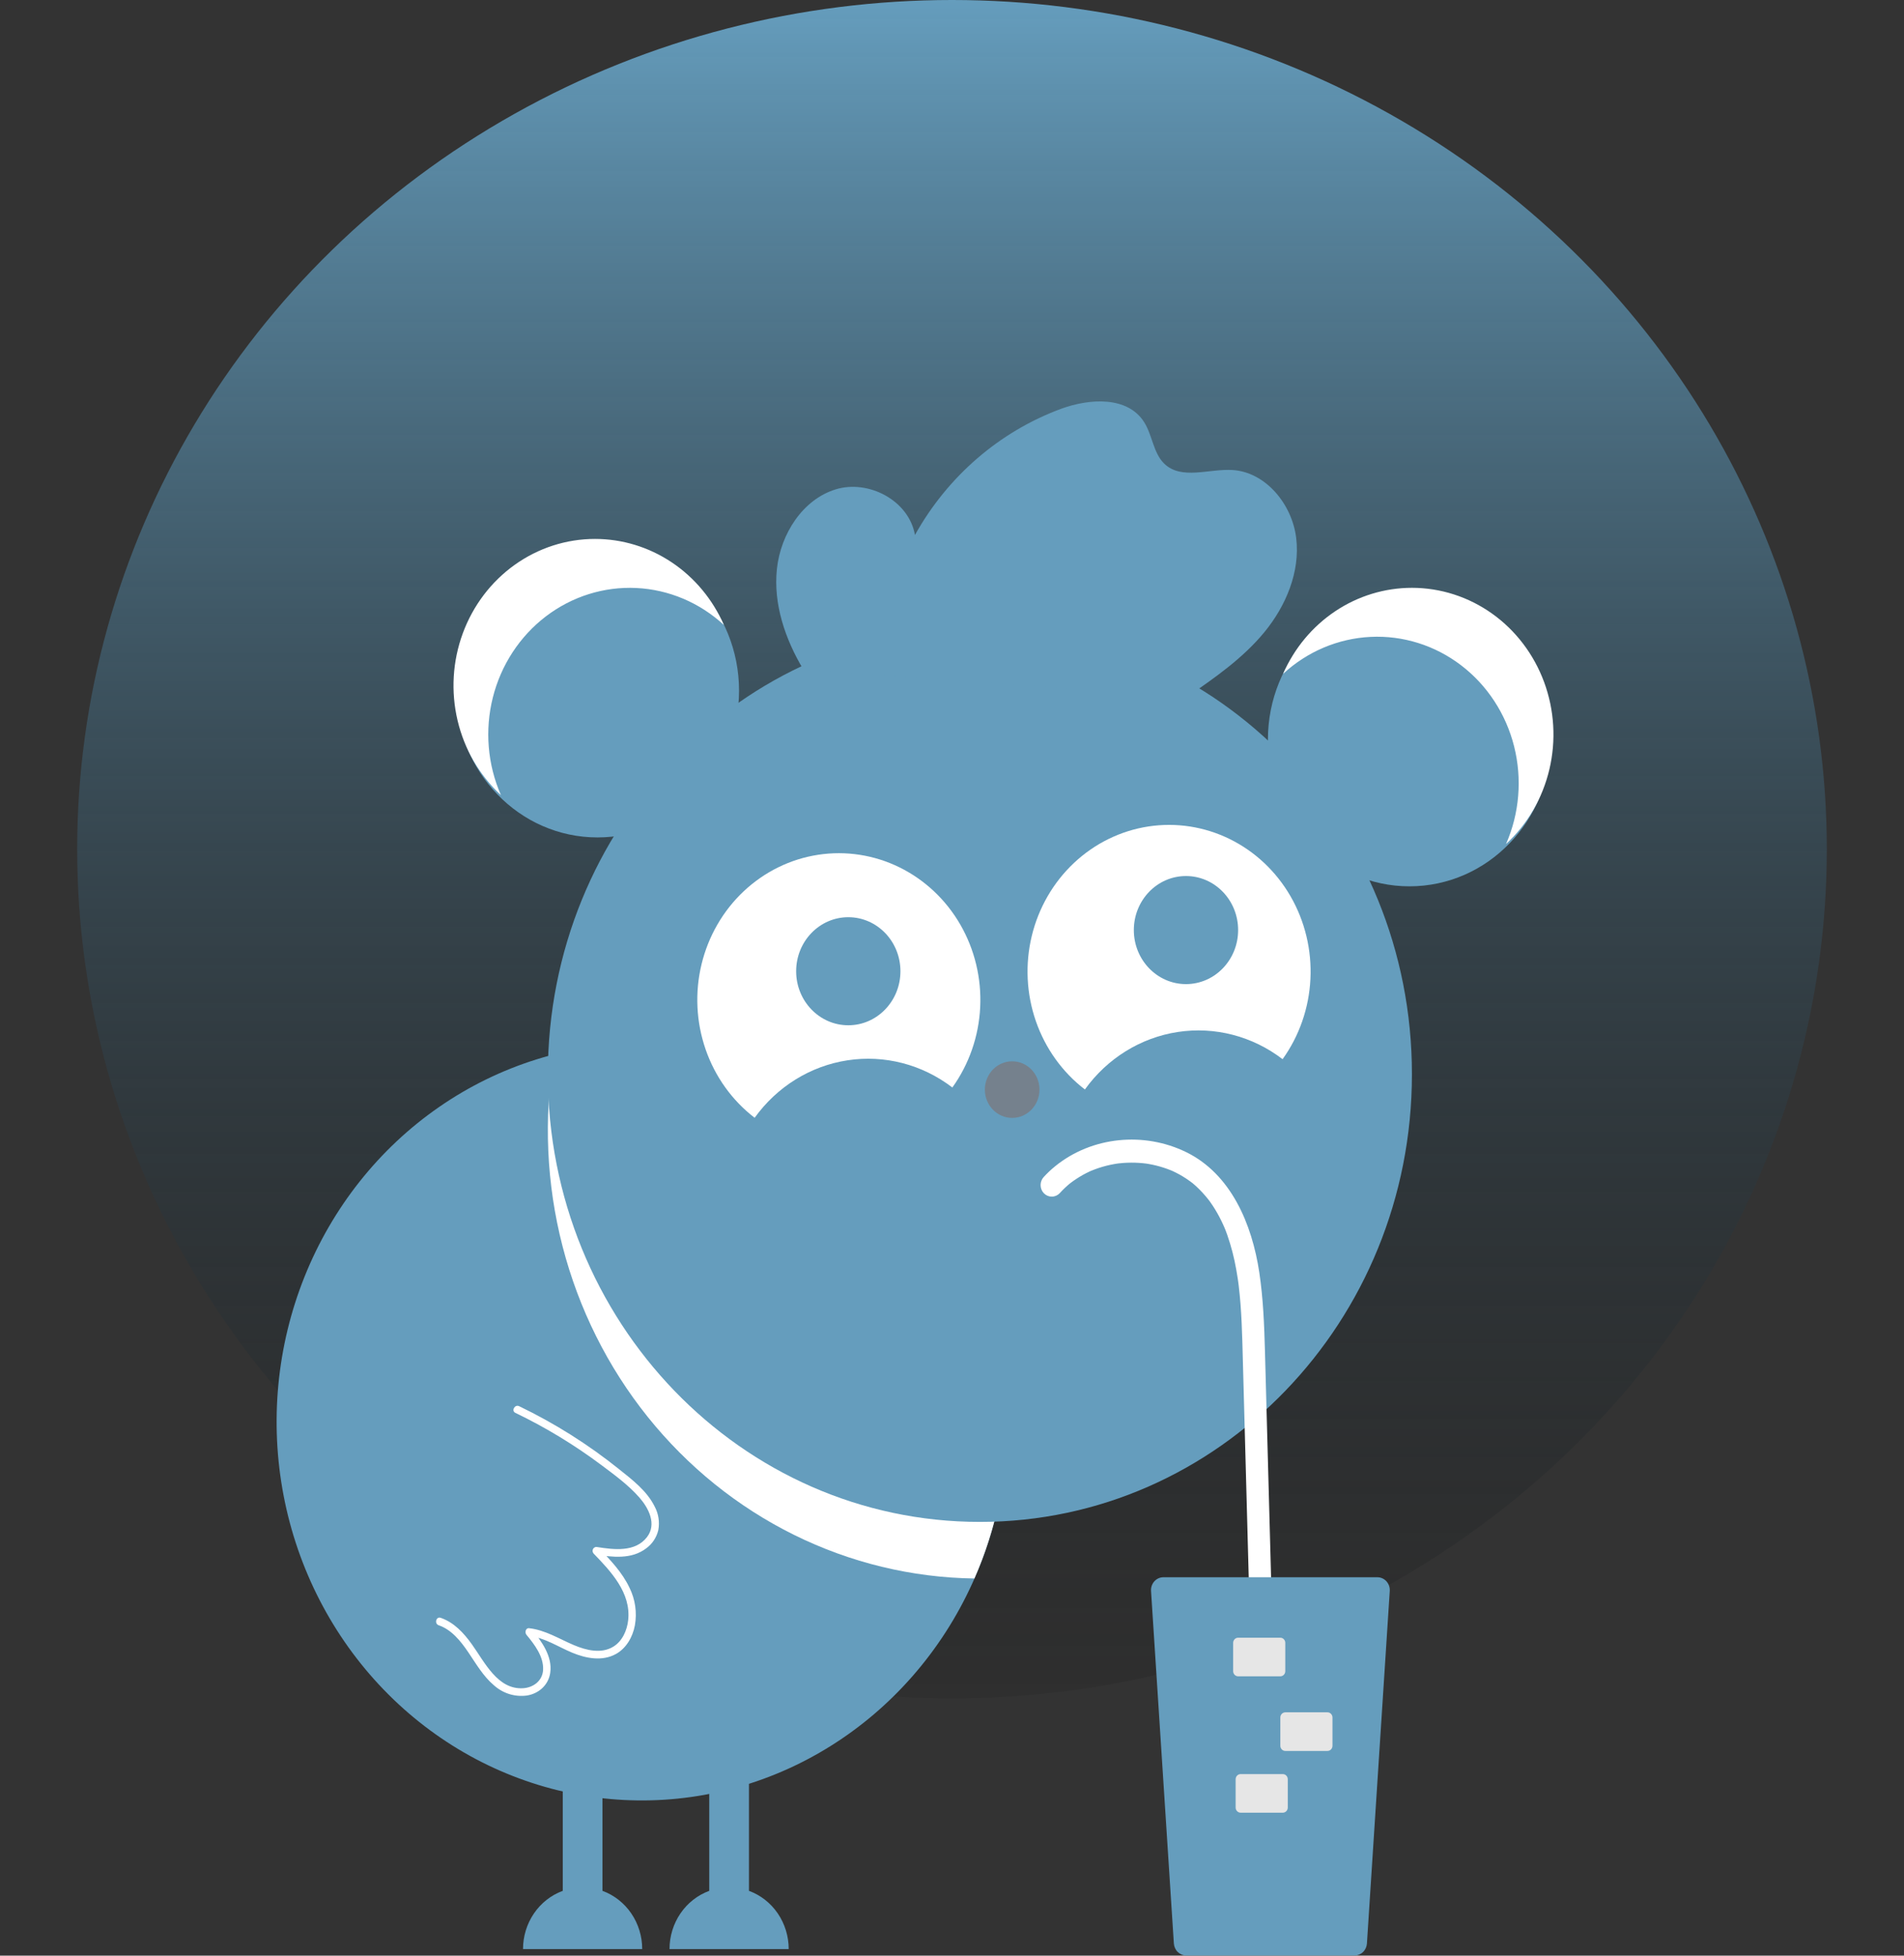 <svg width="740" height="760" viewBox="0 0 740 760" fill="none" xmlns="http://www.w3.org/2000/svg">
<rect x="0" y="0" width="740" height="760" fill="#333333" stroke="none"/>
<g id="CAT">
<ellipse id="Ellipse 1" cx="370" cy="330" rx="340" ry="330" fill="url(#paint0_linear)"/>
<g id="BODY">
<path id="Vector" d="M232.227 325.437C262.606 325.437 287.233 299.917 287.233 268.437C287.233 236.956 262.606 211.437 232.227 211.437C201.848 211.437 177.221 236.956 177.221 268.437C177.221 299.917 201.848 325.437 232.227 325.437Z" fill="#659dbd"/>
<path id="Vector_2" d="M547.788 344.437C578.167 344.437 602.794 318.917 602.794 287.437C602.794 255.956 578.167 230.437 547.788 230.437C517.409 230.437 492.782 255.956 492.782 287.437C492.782 318.917 517.409 344.437 547.788 344.437Z" fill="#659dbd"/>
<path id="Vector_3" d="M548.752 228.437C538.187 228.437 527.845 231.59 518.963 237.52C510.082 243.45 503.036 251.905 498.669 261.875C508.085 253.183 520.098 248.109 532.695 247.501C545.291 246.894 557.707 250.791 567.861 258.539C578.015 266.288 585.292 277.417 588.471 290.062C591.651 302.707 590.54 316.101 585.326 327.998C593.655 320.316 599.534 310.192 602.183 298.968C604.833 287.744 604.127 275.951 600.161 265.152C596.194 254.354 589.153 245.059 579.972 238.502C570.791 231.945 559.903 228.435 548.752 228.437V228.437Z" fill="white"/>
<path id="Vector_4" d="M231.262 209.437C241.827 209.437 252.169 212.59 261.051 218.52C269.933 224.45 276.978 232.905 281.345 242.875C271.929 234.183 259.916 229.109 247.32 228.501C234.723 227.894 222.308 231.791 212.153 239.539C201.999 247.288 194.722 258.417 191.543 271.062C188.363 283.707 189.474 297.101 194.689 308.998C186.359 301.316 180.48 291.192 177.831 279.968C175.181 268.744 175.887 256.951 179.854 246.152C183.821 235.354 190.861 226.059 200.043 219.502C209.224 212.945 220.111 209.435 231.262 209.437V209.437Z" fill="white"/>
<path id="Vector_5" d="M391.455 552.436C391.478 581.544 383.168 610.005 367.577 634.217C351.985 658.429 329.813 677.305 303.866 688.455C277.919 699.605 249.363 702.529 221.812 696.856C194.261 691.183 168.953 677.169 149.091 656.586C129.229 636.004 115.705 609.779 110.23 581.229C104.756 552.679 107.577 523.088 118.337 496.201C129.097 469.313 147.312 446.337 170.677 430.181C194.043 414.024 221.508 405.413 249.597 405.436C268.244 405.371 286.719 409.129 303.959 416.493C321.198 423.857 336.861 434.683 350.047 448.346C363.232 462.009 373.679 478.24 380.785 496.105C387.892 513.969 391.518 533.114 391.455 552.436Z" fill="#659dbd"/>
<path id="Vector_6" d="M391.455 552.437C391.482 573.479 387.134 594.281 378.707 613.427C354.417 613.09 330.487 607.299 308.565 596.454C286.643 585.609 267.251 569.967 251.725 550.607C236.199 531.247 224.909 508.628 218.632 484.31C212.356 459.992 211.242 434.553 215.368 409.747C236.275 404.384 258.085 404.021 279.148 408.684C300.21 413.348 319.972 422.916 336.938 436.664C353.904 450.412 367.63 467.981 377.075 488.038C386.52 508.096 391.438 530.118 391.455 552.437V552.437Z" fill="white"/>
<path id="Vector_7" d="M380.84 591.437C473.576 591.437 548.753 513.534 548.753 417.437C548.753 321.339 473.576 243.437 380.84 243.437C288.104 243.437 212.927 321.339 212.927 417.437C212.927 513.534 288.104 591.437 380.84 591.437Z" fill="#659dbd"/>
<path id="Vector_8" d="M234.157 734.808V686.437H218.717V734.808C214.201 736.463 210.292 739.527 207.527 743.58C204.762 747.632 203.277 752.473 203.276 757.436V757.437H249.597V757.436C249.597 752.473 248.112 747.632 245.347 743.58C242.582 739.527 238.672 736.463 234.157 734.808V734.808Z" fill="#659dbd"/>
<path id="Vector_9" d="M291.093 734.808V686.437H275.653V734.808C271.138 736.463 267.229 739.527 264.464 743.58C261.698 747.632 260.213 752.473 260.213 757.436V757.437H306.534V757.436C306.533 752.473 305.048 747.632 302.283 743.58C299.518 739.527 295.609 736.463 291.093 734.808V734.808Z" fill="#659dbd"/>
<path id="Vector_10" d="M312.19 260.123C305.194 248.451 300.495 234.74 301.951 221.083C303.407 207.426 312.04 194.099 324.751 190.185C337.461 186.271 353.206 194.38 355.602 207.894C368.332 185.085 388.47 167.706 412.421 158.857C423.529 154.801 438.292 153.881 444.716 164.112C447.895 169.175 448.235 176.059 452.493 180.184C459.169 186.651 469.874 182.096 478.997 182.649C491.826 183.426 502.154 195.833 503.77 209.044C505.386 222.255 499.74 235.532 491.405 245.668C483.07 255.804 472.228 263.324 461.534 270.709" fill="#659dbd"/>
<path id="Vector_11" d="M411.844 463.713C412.535 462.956 413.248 462.223 413.994 461.524C414.323 461.214 414.658 460.911 414.999 460.614C415.211 460.429 415.425 460.246 415.642 460.065C416.015 459.753 416.134 459.677 415.68 460.026C417.321 458.754 419.049 457.607 420.851 456.596C421.68 456.134 422.524 455.702 423.383 455.3C423.585 455.205 423.789 455.114 423.991 455.021C423.081 455.441 423.795 455.107 424.029 455.01C424.544 454.796 425.063 454.592 425.585 454.398C427.525 453.681 429.51 453.103 431.526 452.669C432.456 452.469 433.39 452.314 434.327 452.159C434.958 452.054 433.533 452.25 434.169 452.182C434.446 452.152 434.723 452.114 435.001 452.084C435.556 452.024 436.113 451.974 436.67 451.935C438.677 451.793 440.69 451.785 442.698 451.913C443.701 451.976 444.699 452.082 445.697 452.204C444.691 452.081 445.844 452.232 446.198 452.292C446.747 452.386 447.295 452.49 447.841 452.604C449.802 453.014 451.735 453.562 453.624 454.245C454.095 454.416 454.563 454.595 455.028 454.783C455.286 454.887 455.542 454.995 455.799 455.103C455.669 455.048 454.953 454.713 455.679 455.054C456.587 455.482 457.487 455.921 458.367 456.407C460.172 457.416 461.904 458.56 463.549 459.829C464.05 460.21 462.985 459.346 463.46 459.762C463.672 459.949 463.893 460.125 464.107 460.31C464.449 460.607 464.786 460.91 465.118 461.22C465.967 462.012 466.782 462.845 467.565 463.707C468.281 464.494 468.969 465.307 469.63 466.145C469.621 466.133 470.375 467.101 469.974 466.579C469.637 466.141 470.113 466.771 470.188 466.875C470.588 467.43 470.976 467.993 471.352 468.564C472.578 470.433 473.687 472.382 474.67 474.399C475.137 475.354 475.578 476.321 475.993 477.302C476.084 477.517 476.4 478.312 476.058 477.447C476.15 477.681 476.243 477.915 476.334 478.15C476.562 478.739 476.781 479.331 476.992 479.927C478.512 484.301 479.678 488.798 480.477 493.372C480.688 494.534 480.88 495.699 481.055 496.867C481.133 497.388 481.208 497.91 481.279 498.432C481.278 498.419 481.445 499.706 481.358 499.012C481.281 498.394 481.414 499.478 481.428 499.594C481.72 502.03 481.952 504.473 482.139 506.919C482.506 511.718 482.703 516.529 482.844 521.34C483.201 533.545 483.506 545.752 483.837 557.958L485.86 632.722L487.884 707.487L488.135 716.768C488.135 717.961 488.593 719.106 489.407 719.95C490.221 720.793 491.326 721.268 492.478 721.268C493.629 721.268 494.734 720.793 495.548 719.95C496.363 719.106 496.82 717.961 496.82 716.768L494.741 639.941L492.675 563.63L491.636 525.217C491.357 514.932 490.957 504.657 489.43 494.475C486.616 475.722 478.443 456.226 460.969 447.711C444.649 439.758 424.452 441.603 410.154 453.167C408.571 454.444 407.083 455.841 405.703 457.349C404.888 458.193 404.431 459.338 404.431 460.531C404.431 461.725 404.888 462.869 405.703 463.713C406.517 464.557 407.622 465.031 408.773 465.031C409.925 465.031 411.03 464.557 411.844 463.713L411.844 463.713Z" fill="white"/>
<path id="Vector_12" d="M452.17 612.937C451.51 612.937 450.856 613.077 450.25 613.35C449.644 613.623 449.098 614.021 448.647 614.521C448.195 615.021 447.848 615.612 447.626 616.257C447.404 616.902 447.312 617.587 447.356 618.271L456.229 755.271C456.314 756.535 456.858 757.719 457.751 758.584C458.644 759.45 459.82 759.933 461.043 759.937H526.451C527.674 759.933 528.85 759.45 529.743 758.584C530.636 757.719 531.18 756.535 531.265 755.271L540.138 618.271C540.182 617.587 540.09 616.902 539.868 616.257C539.646 615.612 539.299 615.021 538.847 614.521C538.396 614.021 537.851 613.623 537.244 613.35C536.638 613.077 535.985 612.937 535.324 612.937H452.17Z" fill="#659dbd"/>
<path id="Vector_13" d="M170.494 631.596C175.516 633.322 179.052 637.749 181.995 642.089C185.028 646.562 187.808 651.42 191.953 654.914C193.694 656.482 195.737 657.649 197.946 658.337C200.155 659.025 202.48 659.219 204.767 658.905C209.312 658.196 213.165 654.903 213.856 650.047C214.766 643.652 210.447 637.733 206.658 633.183L205.634 635.744C211.672 636.418 216.92 639.985 222.448 642.28C227.745 644.48 234.01 645.68 239.301 642.813C243.361 640.612 245.893 636.211 246.75 631.649C247.628 626.671 246.894 621.531 244.663 617.03C241.846 611.062 237.227 606.239 232.747 601.595L231.338 604.102C237.999 605.138 245.426 606.104 251.206 601.669C253.517 599.981 255.166 597.487 255.85 594.644C256.439 591.501 255.937 588.244 254.434 585.448C251.395 579.315 245.659 574.991 240.516 570.878C228.52 561.266 215.521 553.078 201.763 546.467C200.084 545.659 198.612 548.244 200.302 549.058C212.088 554.729 223.323 561.553 233.856 569.439C238.924 573.236 244.279 577.151 248.502 581.967C252.087 586.056 255.352 592.31 251.437 597.364C246.831 603.31 238.498 602.203 232.108 601.209C231.802 601.132 231.481 601.16 231.191 601.287C230.902 601.415 230.66 601.637 230.502 601.918C230.343 602.2 230.277 602.527 230.313 602.851C230.349 603.175 230.484 603.478 230.7 603.716C237.377 610.639 245.308 618.95 244.146 629.604C243.706 633.644 241.857 637.769 238.388 639.905C233.673 642.809 227.776 641.315 223.027 639.307C217.261 636.87 211.949 633.449 205.634 632.744C204.274 632.592 203.88 634.427 204.611 635.304C207.674 638.983 211.349 643.769 211.077 648.927C210.849 653.243 207.218 655.824 203.324 656.069C193.418 656.689 188.417 646.002 183.395 638.994C180.217 634.559 176.445 630.484 171.264 628.703C169.491 628.094 168.732 630.99 170.494 631.596H170.494Z" fill="white"/>
<path id="Vector_14" d="M482.166 689.437C481.655 689.437 481.164 689.648 480.802 690.023C480.441 690.398 480.237 690.906 480.236 691.437V702.437C480.237 702.967 480.441 703.475 480.802 703.85C481.164 704.225 481.655 704.436 482.166 704.437H498.572C499.083 704.436 499.574 704.225 499.936 703.85C500.297 703.475 500.501 702.967 500.502 702.437V691.437C500.501 690.906 500.297 690.398 499.936 690.023C499.574 689.648 499.083 689.437 498.572 689.437H482.166Z" fill="#E6E6E6"/>
<path id="Vector_15" d="M499.537 665.437C499.026 665.437 498.535 665.648 498.173 666.023C497.812 666.398 497.608 666.906 497.607 667.437V678.437C497.608 678.967 497.812 679.475 498.173 679.85C498.535 680.225 499.026 680.436 499.537 680.437H515.943C516.454 680.436 516.945 680.225 517.307 679.85C517.669 679.475 517.872 678.967 517.873 678.437V667.437C517.872 666.906 517.669 666.398 517.307 666.023C516.945 665.648 516.454 665.437 515.943 665.437H499.537Z" fill="#E6E6E6"/>
<path id="Vector_16" d="M481.202 636.437C480.69 636.437 480.199 636.648 479.838 637.023C479.476 637.398 479.272 637.906 479.271 638.437V649.437C479.272 649.967 479.476 650.475 479.838 650.85C480.199 651.225 480.69 651.436 481.202 651.437H497.607C498.118 651.436 498.609 651.225 498.971 650.85C499.333 650.475 499.536 649.967 499.537 649.437V638.437C499.536 637.906 499.333 637.398 498.971 637.023C498.609 636.648 498.118 636.437 497.607 636.437H481.202Z" fill="#E6E6E6"/>
</g>
<g id="FACE">
<path id="Vector_17" d="M293.298 434.389C301.995 422.289 314.966 414.256 329.369 412.05C343.771 409.843 358.43 413.644 370.133 422.619C376.637 413.572 380.403 402.728 380.956 391.461C381.508 380.194 378.822 369.01 373.237 359.326C367.652 349.642 359.42 341.893 349.582 337.06C339.745 332.228 328.745 330.528 317.975 332.178C307.205 333.828 297.15 338.752 289.082 346.328C281.015 353.903 275.298 363.789 272.655 374.733C270.013 385.677 270.564 397.188 274.239 407.808C277.914 418.427 284.547 427.678 293.298 434.389V434.389Z" fill="white"/>
<path id="Vector_18" d="M421.646 423.389C430.342 411.289 443.314 403.256 457.716 401.05C472.119 398.843 486.778 402.644 498.481 411.619C504.985 402.572 508.751 391.728 509.304 380.461C509.856 369.194 507.17 358.01 501.585 348.326C496 338.642 487.768 330.893 477.93 326.06C468.093 321.228 457.092 319.528 446.323 321.178C435.553 322.828 425.497 327.752 417.43 335.328C409.362 342.903 403.645 352.789 401.003 363.733C398.361 374.677 398.912 386.188 402.587 396.808C406.261 407.427 412.894 416.678 421.646 423.389V423.389Z" fill="white"/>
<path id="Vector_19" d="M393.385 434.437C399.247 434.437 404 429.512 404 423.437C404 417.361 399.247 412.437 393.385 412.437C387.522 412.437 382.77 417.361 382.77 423.437C382.77 429.512 387.522 434.437 393.385 434.437Z" fill="#75818D"/>
</g>
<g id="EYES">
<path id="Vector_20" d="M329.694 398.437C340.886 398.437 349.959 389.035 349.959 377.437C349.959 365.839 340.886 356.437 329.694 356.437C318.502 356.437 309.429 365.839 309.429 377.437C309.429 389.035 318.502 398.437 329.694 398.437Z" fill="#659dbd"/>
<path id="Vector_21" d="M460.936 382.437C472.129 382.437 481.202 373.035 481.202 361.437C481.202 349.839 472.129 340.437 460.936 340.437C449.744 340.437 440.671 349.839 440.671 361.437C440.671 373.035 449.744 382.437 460.936 382.437Z" fill="#659dbd"/>
</g>
</g>
<defs>
<linearGradient id="paint0_linear" x1="370" y1="0" x2="370" y2="660" gradientUnits="userSpaceOnUse">
<stop stop-color="#659dbd"/>
<stop offset="1" stop-color="#0D0E0E" stop-opacity="0.12"/>
</linearGradient>
</defs>
</svg>
